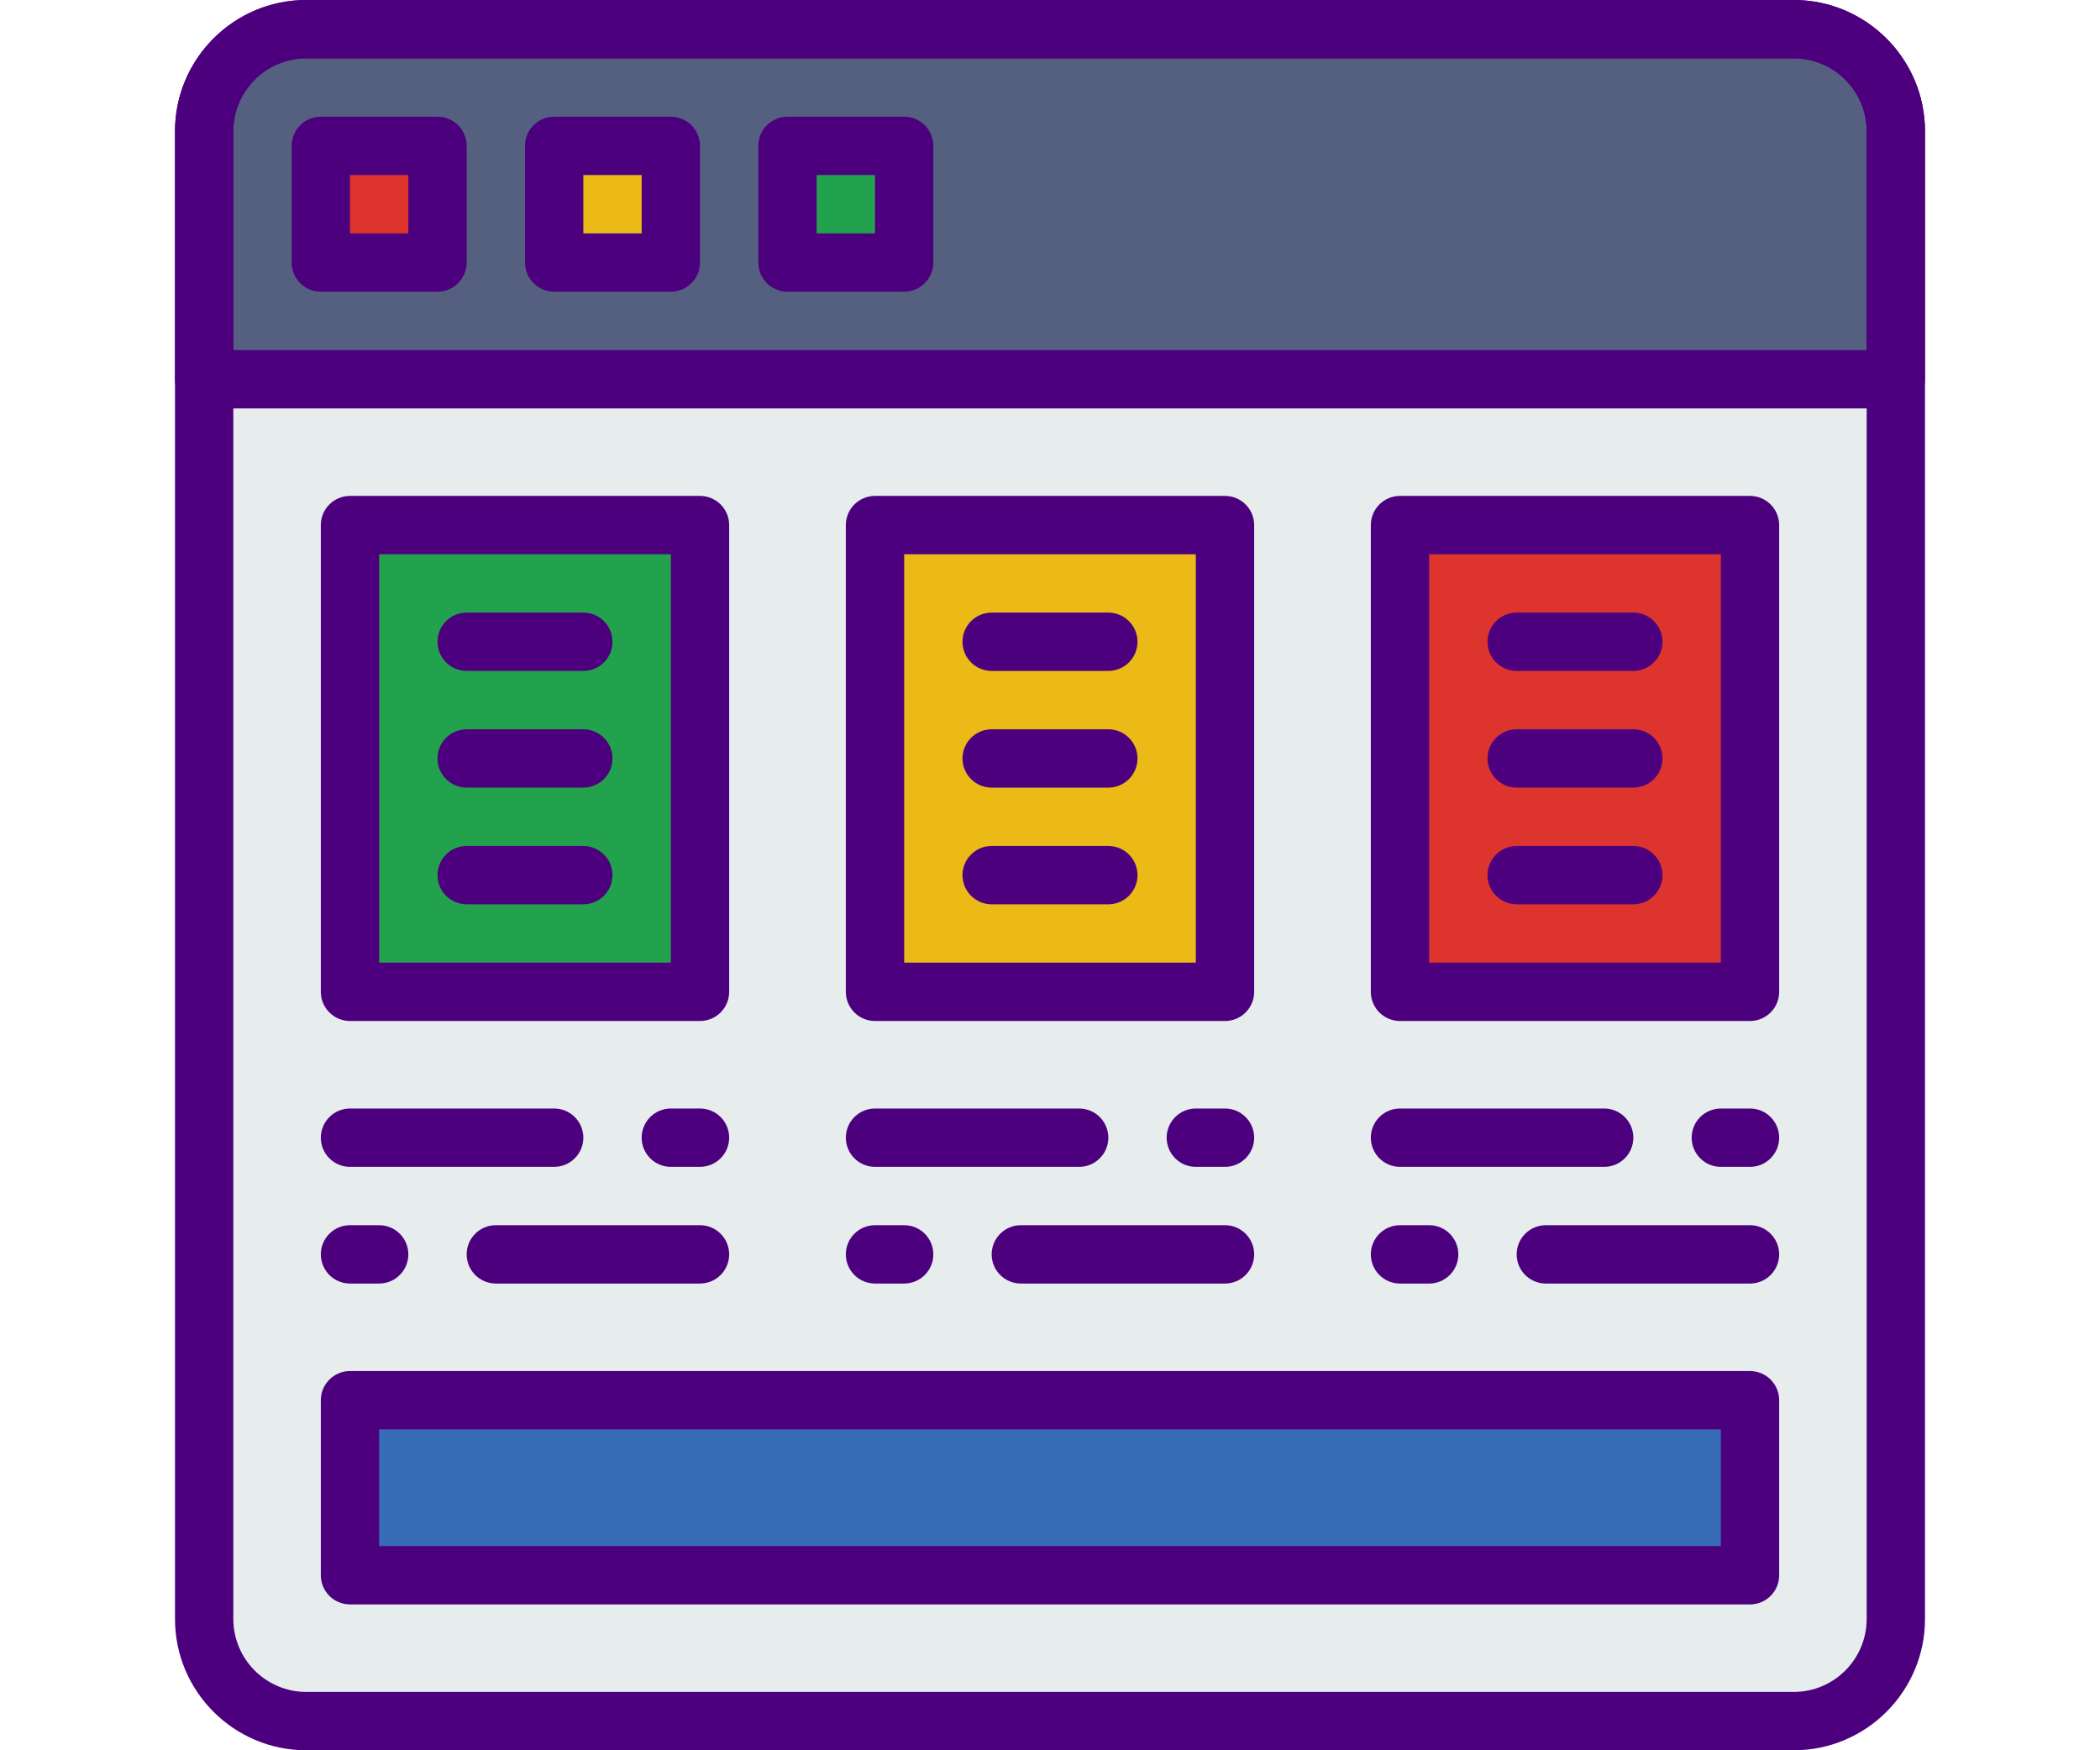 <svg id="portal" enable-background="new 0 0 192 192" height="50" viewBox="0 0 192 192" width="60" xmlns="http://www.w3.org/2000/svg"><path d="m178.4 188.8h-164.8c-5.744 0-10.4-4.656-10.4-10.4v-140h185.6v140c0 5.744-4.656 10.4-10.4 10.4z" fill="#e7eced"/><path d="m188.8 41.6h-185.6v-28c0-5.744 4.656-10.4 10.4-10.4h164.8c5.744 0 10.4 4.656 10.4 10.4z" fill="#556080"/><path d="m16 16h12.8v12.8h-12.8z" fill="#dd352e"/><path d="m41.6 16h12.8v12.8h-12.8z" fill="#ebba16"/><path d="m67.2 16h12.8v12.8h-12.8z" fill="#23a24d"/><path d="m19.2 153.6h153.6v19.2h-153.6z" fill="#366db6"/><path d="m19.2 57.6h38.4v51.2h-38.4z" fill="#23a24d"/><path d="m134.4 57.6h38.4v51.2h-38.4z" fill="#dd352e"/><path d="m76.8 57.6h38.4v51.2h-38.4z" fill="#ebba16"/><g fill="#4d007e"><path d="m177.6 192h-163.2c-7.939 0-14.4-6.461-14.4-14.4v-163.2c0-7.939 6.461-14.4 14.4-14.4h163.2c7.939 0 14.4 6.461 14.4 14.4v163.2c0 7.939-6.461 14.4-14.4 14.4zm-163.2-185.6c-4.41 0-8 3.59-8 8v163.2c0 4.41 3.59 8 8 8h163.2c4.413 0 8-3.59 8-8v-163.2c0-4.41-3.59-8-8-8z"/><path d="m28.8 32h-12.8c-1.766 0-3.2-1.434-3.2-3.2v-12.8c0-1.766 1.434-3.2 3.2-3.2h12.8c1.766 0 3.2 1.434 3.2 3.2v12.8c0 1.766-1.434 3.2-3.2 3.2zm-9.6-6.4h6.4v-6.4h-6.4z"/><path d="m54.4 32h-12.8c-1.766 0-3.2-1.434-3.2-3.2v-12.8c0-1.766 1.434-3.2 3.2-3.2h12.8c1.766 0 3.2 1.434 3.2 3.2v12.8c0 1.766-1.434 3.2-3.2 3.2zm-9.6-6.4h6.4v-6.4h-6.4z"/><path d="m80 32h-12.8c-1.766 0-3.2-1.434-3.2-3.2v-12.8c0-1.766 1.434-3.2 3.2-3.2h12.8c1.766 0 3.2 1.434 3.2 3.2v12.8c0 1.766-1.434 3.2-3.2 3.2zm-9.6-6.4h6.4v-6.4h-6.4z"/><path d="m188.8 44.8h-185.6c-1.766 0-3.2-1.434-3.2-3.2v-27.2c0-7.939 6.461-14.4 14.4-14.4h163.2c7.939 0 14.4 6.461 14.4 14.4v27.2c0 1.766-1.434 3.2-3.2 3.2zm-182.4-6.4h179.2v-24c0-4.41-3.59-8-8-8h-163.2c-4.41 0-8 3.59-8 8z"/><path d="m172.8 176h-153.6c-1.766 0-3.2-1.434-3.2-3.2v-19.2c0-1.766 1.434-3.2 3.2-3.2h153.6c1.766 0 3.2 1.434 3.2 3.2v19.2c0 1.766-1.434 3.2-3.2 3.2zm-150.4-6.4h147.2v-12.8h-147.2z"/><path d="m57.6 112h-38.4c-1.766 0-3.2-1.434-3.2-3.2v-51.2c0-1.766 1.434-3.2 3.2-3.2h38.4c1.766 0 3.2 1.434 3.2 3.2v51.2c0 1.766-1.434 3.2-3.2 3.2zm-35.2-6.4h32v-44.8h-32z"/><path d="m172.8 112h-38.4c-1.766 0-3.2-1.434-3.2-3.2v-51.2c0-1.766 1.434-3.2 3.2-3.2h38.4c1.766 0 3.2 1.434 3.2 3.2v51.2c0 1.766-1.434 3.2-3.2 3.2zm-35.2-6.4h32v-44.8h-32z"/><path d="m115.2 112h-38.4c-1.766 0-3.2-1.434-3.2-3.2v-51.2c0-1.766 1.434-3.2 3.2-3.2h38.4c1.766 0 3.2 1.434 3.2 3.2v51.2c0 1.766-1.434 3.2-3.2 3.2zm-35.2-6.4h32v-44.8h-32z"/><path d="m160 73.6h-12.8c-1.766 0-3.2-1.434-3.2-3.2s1.434-3.2 3.2-3.2h12.8c1.766 0 3.2 1.434 3.2 3.2s-1.434 3.2-3.2 3.2z"/><path d="m160 86.4h-12.8c-1.766 0-3.2-1.434-3.2-3.2s1.434-3.2 3.2-3.2h12.8c1.766 0 3.2 1.434 3.2 3.2s-1.434 3.2-3.2 3.2z"/><path d="m160 99.2h-12.8c-1.766 0-3.2-1.434-3.2-3.2s1.434-3.2 3.2-3.2h12.8c1.766 0 3.2 1.434 3.2 3.2s-1.434 3.2-3.2 3.2z"/><path d="m102.4 73.6h-12.8c-1.766 0-3.2-1.434-3.2-3.2s1.434-3.2 3.2-3.2h12.8c1.766 0 3.2 1.434 3.2 3.2s-1.434 3.2-3.2 3.2z"/><path d="m102.4 86.4h-12.8c-1.766 0-3.2-1.434-3.2-3.2s1.434-3.2 3.2-3.2h12.8c1.766 0 3.2 1.434 3.2 3.2s-1.434 3.2-3.2 3.2z"/><path d="m102.4 99.2h-12.8c-1.766 0-3.2-1.434-3.2-3.2s1.434-3.2 3.2-3.2h12.8c1.766 0 3.2 1.434 3.2 3.2s-1.434 3.2-3.2 3.2z"/><path d="m44.8 73.6h-12.8c-1.766 0-3.2-1.434-3.2-3.2s1.434-3.2 3.2-3.2h12.8c1.766 0 3.2 1.434 3.2 3.2s-1.434 3.2-3.2 3.2z"/><path d="m44.8 86.4h-12.8c-1.766 0-3.2-1.434-3.2-3.2s1.434-3.2 3.2-3.2h12.8c1.766 0 3.2 1.434 3.2 3.2s-1.434 3.2-3.2 3.2z"/><path d="m44.8 99.2h-12.8c-1.766 0-3.2-1.434-3.2-3.2s1.434-3.2 3.2-3.2h12.8c1.766 0 3.2 1.434 3.2 3.2s-1.434 3.2-3.2 3.2z"/><path d="m57.6 128h-3.2c-1.766 0-3.2-1.434-3.2-3.2s1.434-3.2 3.2-3.2h3.2c1.766 0 3.2 1.434 3.2 3.2s-1.434 3.2-3.2 3.2z"/><path d="m41.6 128h-22.4c-1.766 0-3.2-1.434-3.2-3.2s1.434-3.2 3.2-3.2h22.4c1.766 0 3.2 1.434 3.2 3.2s-1.434 3.2-3.2 3.2z"/><path d="m22.4 140.8h-3.2c-1.766 0-3.2-1.434-3.2-3.2s1.434-3.2 3.2-3.2h3.2c1.766 0 3.2 1.434 3.2 3.2s-1.434 3.2-3.2 3.2z"/><path d="m57.6 140.8h-22.4c-1.766 0-3.2-1.434-3.2-3.2s1.434-3.2 3.2-3.2h22.4c1.766 0 3.2 1.434 3.2 3.2s-1.434 3.2-3.2 3.2z"/><path d="m115.2 128h-3.2c-1.766 0-3.2-1.434-3.2-3.2s1.434-3.2 3.2-3.2h3.2c1.766 0 3.2 1.434 3.2 3.2s-1.434 3.2-3.2 3.2z"/><path d="m99.2 128h-22.4c-1.766 0-3.2-1.434-3.2-3.2s1.434-3.2 3.2-3.2h22.4c1.766 0 3.2 1.434 3.2 3.2s-1.434 3.2-3.2 3.2z"/><path d="m80 140.8h-3.2c-1.766 0-3.2-1.434-3.2-3.2s1.434-3.2 3.2-3.2h3.2c1.766 0 3.2 1.434 3.2 3.2s-1.434 3.2-3.2 3.2z"/><path d="m115.2 140.8h-22.4c-1.766 0-3.2-1.434-3.2-3.2s1.434-3.2 3.2-3.2h22.4c1.766 0 3.2 1.434 3.2 3.2s-1.434 3.2-3.2 3.2z"/><path d="m172.8 128h-3.2c-1.766 0-3.2-1.434-3.2-3.2s1.434-3.2 3.2-3.2h3.2c1.766 0 3.2 1.434 3.2 3.2s-1.434 3.2-3.2 3.2z"/><path d="m156.8 128h-22.4c-1.766 0-3.2-1.434-3.2-3.2s1.434-3.2 3.2-3.2h22.4c1.766 0 3.2 1.434 3.2 3.2s-1.434 3.2-3.2 3.2z"/><path d="m137.6 140.8h-3.2c-1.766 0-3.2-1.434-3.2-3.2s1.434-3.2 3.2-3.2h3.2c1.766 0 3.2 1.434 3.2 3.2s-1.434 3.2-3.2 3.2z"/><path d="m172.8 140.8h-22.4c-1.766 0-3.2-1.434-3.2-3.2s1.434-3.2 3.2-3.2h22.4c1.766 0 3.2 1.434 3.2 3.2s-1.434 3.2-3.2 3.2z"/></g></svg>